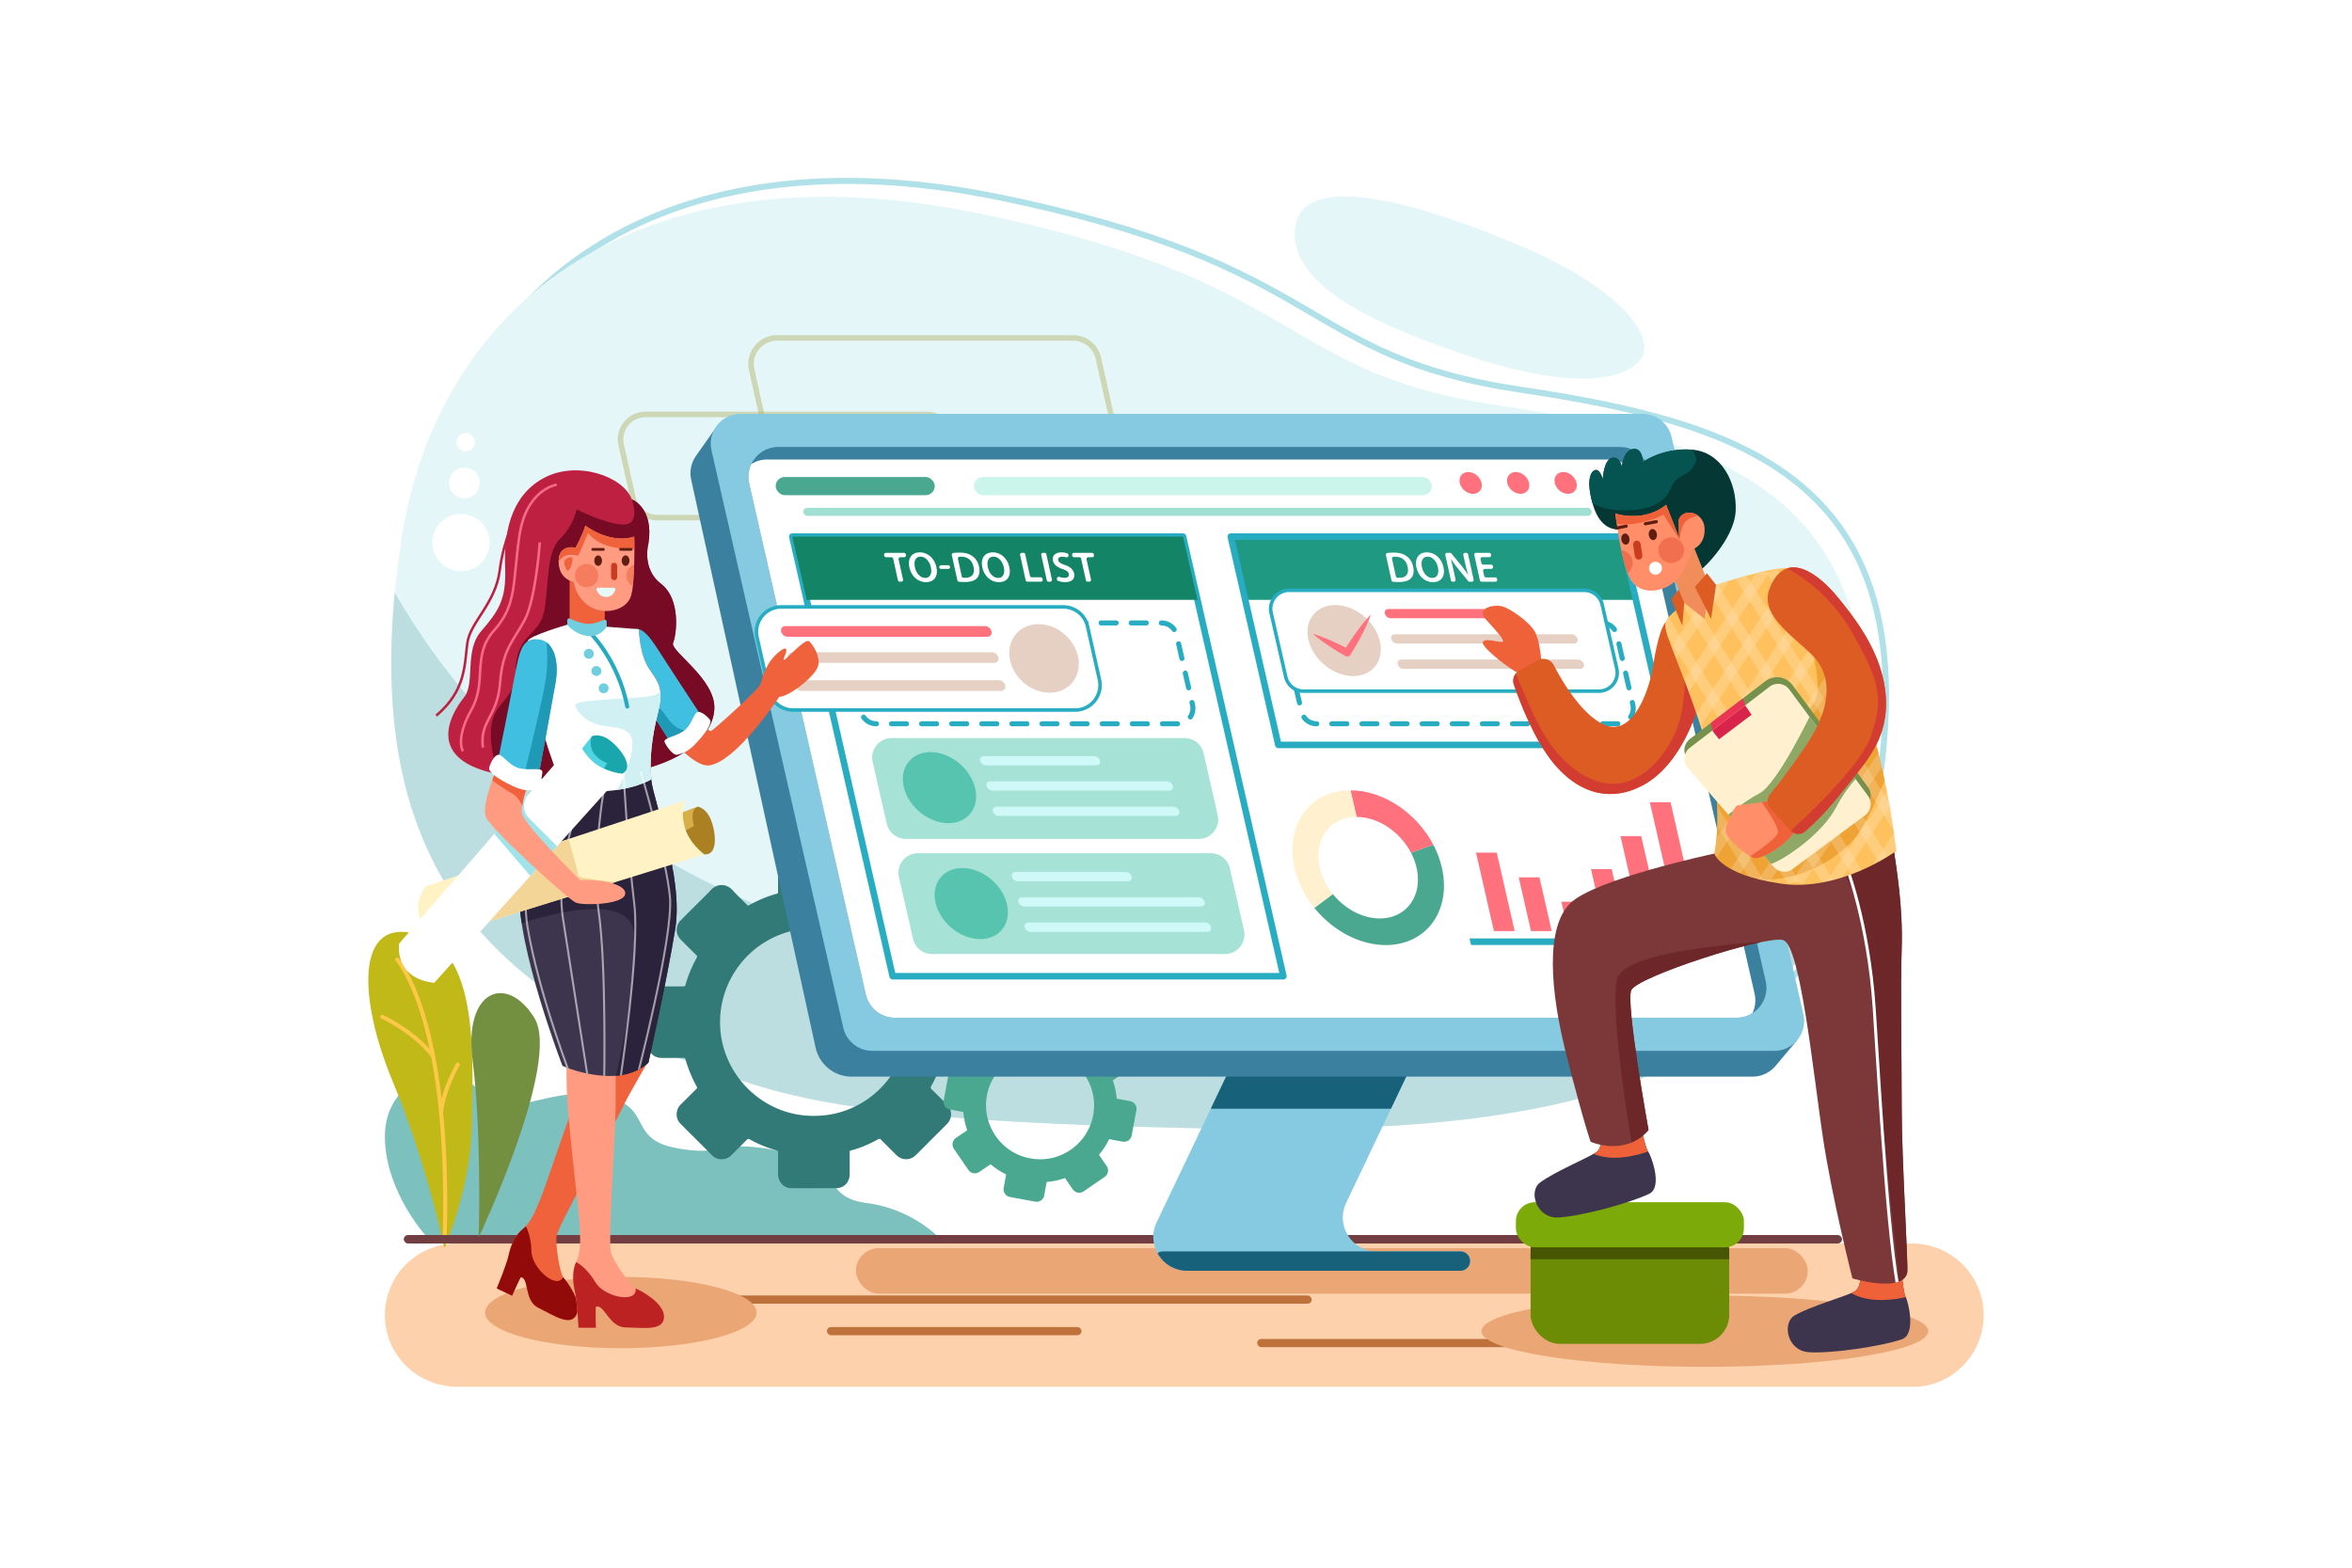 <svg xmlns="http://www.w3.org/2000/svg" xmlns:xlink="http://www.w3.org/1999/xlink" viewBox="0 0 4680 3120"><defs><style>.cls-1{fill:#fdd1ac;}.cls-2{fill:#c1b918;}.cls-3{fill:#ff9b80;}.cls-4{fill:#40bfe0;}.cls-5{fill:#3d354d;}.cls-19,.cls-6{fill:#fff;}.cls-7{fill:#fff3c6;}.cls-8{fill:#053734;}.cls-9{fill:#e4f6f8;}.cls-10{fill:#6c8c06;}.cls-11{fill:#7c3839;}.cls-12{fill:#dd5c23;}.cls-13{fill:#ffc15e;}.cls-14{fill:#76914c;}.cls-15{fill:#fff0cf;}.cls-16{fill:#ff8e69;}.cls-17{fill:#86cae2;}.cls-18{fill:#3b809e;}.cls-19,.cls-30,.cls-40,.cls-43,.cls-47{stroke:#28acc1;}.cls-19,.cls-26,.cls-30,.cls-33,.cls-47,.cls-74,.cls-85,.cls-86{stroke-miterlimit:10;}.cls-19,.cls-47{stroke-width:7px;}.cls-20{fill:#be2041;}.cls-21{fill:#f0623c;}.cls-22{clip-path:url(#clip-path);}.cls-23{fill:#bf713c;}.cls-24{fill:#7cc1be;}.cls-25{clip-path:url(#clip-path-2);}.cls-26,.cls-30,.cls-33,.cls-40,.cls-43,.cls-47,.cls-72,.cls-74,.cls-85,.cls-86,.cls-97{fill:none;}.cls-26{stroke:#fdc848;}.cls-26,.cls-40,.cls-43,.cls-72,.cls-97{stroke-linecap:round;}.cls-26,.cls-72{stroke-width:8px;}.cls-27{fill:#723e42;}.cls-28{fill:#eaa775;}.cls-29{opacity:0.37;}.cls-30{stroke-width:12px;}.cls-31{clip-path:url(#clip-path-3);}.cls-32{fill:#bddee0;}.cls-33{stroke:#a7a340;stroke-width:11px;}.cls-34{fill:#327a78;}.cls-35{fill:#4aa890;}.cls-36{clip-path:url(#clip-path-4);}.cls-37{fill:#17617a;}.cls-38{clip-path:url(#clip-path-5);}.cls-39{fill:#a1dfd2;}.cls-40,.cls-43,.cls-72,.cls-97{stroke-linejoin:round;}.cls-40{stroke-width:13px;}.cls-41{fill:#148466;}.cls-42{fill:#1f9982;}.cls-43{stroke-width:10px;stroke-dasharray:29.95 29.95;}.cls-44{clip-path:url(#clip-path-6);}.cls-45{fill:#ff717c;}.cls-46{fill:#e5d0c3;}.cls-48{clip-path:url(#clip-path-7);}.cls-49{fill:#a6e2d6;}.cls-50{fill:#28acc1;}.cls-51{fill:#57c4af;}.cls-52{fill:#cff9f9;}.cls-53{fill:#cbf4ea;}.cls-54{clip-path:url(#clip-path-8);}.cls-55{fill:#770a24;}.cls-56{clip-path:url(#clip-path-9);}.cls-57{fill:#601e11;}.cls-58{fill:#e7f9f9;}.cls-59{fill:#c93c20;}.cls-60{opacity:0.69;}.cls-61{fill:#f16f4d;}.cls-62{clip-path:url(#clip-path-10);}.cls-63{fill:#920a0a;}.cls-64{clip-path:url(#clip-path-11);}.cls-65{fill:#bc2222;}.cls-66{clip-path:url(#clip-path-12);}.cls-67{fill:#1f99b5;}.cls-68{clip-path:url(#clip-path-13);}.cls-69{fill:#2b233b;}.cls-70{clip-path:url(#clip-path-14);}.cls-71{fill:#d0f0f4;}.cls-72{stroke:#26aabf;}.cls-73{fill:#70cedf;}.cls-74,.cls-97{stroke:#fff;}.cls-74{stroke-width:4px;opacity:0.56;}.cls-75{clip-path:url(#clip-path-15);}.cls-76{fill:#aa8022;}.cls-77{fill:#d6af4a;}.cls-78{clip-path:url(#clip-path-16);}.cls-79{fill:#f3d597;}.cls-80{fill:#1aa6ad;}.cls-81{fill:#50d4e2;}.cls-82{clip-path:url(#clip-path-17);}.cls-83{fill:#a0e4ea;}.cls-84{clip-path:url(#clip-path-18);}.cls-85{stroke:#be2041;}.cls-85,.cls-86{stroke-width:5px;}.cls-86{stroke:#f76b89;}.cls-87{fill:#ef6139;}.cls-88{clip-path:url(#clip-path-19);}.cls-89{fill:#055451;}.cls-90{clip-path:url(#clip-path-20);}.cls-91{clip-path:url(#clip-path-21);}.cls-92{fill:#465602;}.cls-93{fill:#7caa09;}.cls-94{clip-path:url(#clip-path-22);}.cls-95{clip-path:url(#clip-path-23);}.cls-96{fill:#6d2729;}.cls-97{stroke-width:6px;}.cls-98{clip-path:url(#clip-path-24);}.cls-99{fill:#d33c31;}.cls-100{clip-path:url(#clip-path-25);}.cls-101{fill:#efa335;}.cls-102{opacity:0.55;}.cls-103{opacity:0.34;}.cls-104{fill:#f18d5b;}.cls-105{clip-path:url(#clip-path-26);}.cls-106{fill:#ea3654;}.cls-107{clip-path:url(#clip-path-27);}.cls-108{fill:#d8234a;}.cls-109{fill:#8fa866;}.cls-110{clip-path:url(#clip-path-28);}.cls-111{clip-path:url(#clip-path-29);}.cls-112{clip-path:url(#clip-path-30);}.cls-113{fill:#739040;}</style><clipPath id="clip-path"><path class="cls-1" d="M3807.6,2760H911.48c-81.81,0-145.66-63.84-145.66-142.6h0a142.6,142.6,0,0,1,142.6-142.6H3804.54a142.59,142.59,0,0,1,142.6,142.6h0C3947.14,2696.16,3883.3,2760,3807.6,2760Z"/></clipPath><clipPath id="clip-path-2"><path class="cls-2" d="M884.31,2484S848.75,2313.82,782,2153.79c-69.73-167.29-75.08-329.63,48.14-294.46s110.28,242.6,109.18,372.5S884.31,2484,884.31,2484Z"/></clipPath><clipPath id="clip-path-3"><path class="cls-9" d="M1346.63,2104.57C847.3,1920.93,725.7,1567.35,797.45,1081.08s482.28-792.59,1145.27-657.37,597,317.36,1040.87,383.6,789.42,180.06,717,752.8-518.35,701.05-1280.26,686.12S1559.67,2182.91,1346.63,2104.57Z"/></clipPath><clipPath id="clip-path-4"><path class="cls-17" d="M2464,2091.44l-162.55,341.29c-21.3,44.73,11.31,96.38,60.85,96.38h543.62a19.32,19.32,0,0,0,19.32-19.32h0a19.32,19.32,0,0,0-19.32-19.32H2739.4c-49.53,0-82.14-51.63-60.86-96.35L2813,2111.47Z"/></clipPath><clipPath id="clip-path-5"><path class="cls-18" d="M3455.36,2025.52H1780.88a59.5,59.5,0,0,1-58-46.27L1490.76,962.32a59.52,59.52,0,0,1,58-72.76H3223.27a59.51,59.51,0,0,1,58,46.27l232.09,1016.93A59.51,59.51,0,0,1,3455.36,2025.52Z"/></clipPath><clipPath id="clip-path-6"><path class="cls-19" d="M2139.3,1413.16H1578.41a49.57,49.57,0,0,1-48.38-38.77l-23.68-106.15a49.57,49.57,0,0,1,48.38-60.37h560.88a49.57,49.57,0,0,1,48.38,38.78l23.69,106.14A49.57,49.57,0,0,1,2139.3,1413.16Z"/></clipPath><clipPath id="clip-path-7"><path class="cls-19" d="M3181.34,1375.55H2594.06a36.64,36.64,0,0,1-35.73-28.49l-29.08-127.4a36.66,36.66,0,0,1,35.74-44.81h587.27a36.67,36.67,0,0,1,35.74,28.5l29.07,127.4A36.65,36.65,0,0,1,3181.34,1375.55Z"/></clipPath><clipPath id="clip-path-8"><path class="cls-20" d="M1257.17,993.82s44.15,16.31,33.11,87.49c0,0-14.42,50.5,25.22,80.85s30.67,101.44,23.77,117.3,84.86,71.54,82.1,131.32-78.65,145.67-342.2,138.72-178.92-133-155.92-161.5,0-92.19,34-131.64,50.6-62.46,47.84-126.85,9.19-141.21,76.12-177.77S1240.61,948.29,1257.17,993.82Z"/></clipPath><clipPath id="clip-path-9"><path class="cls-3" d="M1262,1068s2.54,89.11-6.43,118.09-53,38.86-81.8,21.08-32.19-49.06-32.19-49.06-29.75-4.3-30-40.48,33.73-27.6,33.73-27.6,14.26-25.89,19.47-44C1164.72,1046,1212.93,1083.75,1262,1068Z"/></clipPath><clipPath id="clip-path-10"><path class="cls-21" d="M1290.23,2111.76s-38.78,65.16-54.49,98.34-126,230.59-128.36,250.26,7.23,75.41,13.79,82.47,38.3,48.84,26,73.4-44,2.27-75.85-13.45c-29.18-14.39-17.48-58.24-34.83-61.06-3.66,5-17.48,36.94-17.48,36.94l-30.48-14.43s19.65-47.79,23.17-64.29,11.16-39.62,27.17-52.51,26.08-34.88,38.47-66.65,60.5-177.39,82.61-230.32,34.08-72,34.08-72Z"/></clipPath><clipPath id="clip-path-11"><path class="cls-3" d="M1225,2092.67V2204.9c0,37.72-15.64,269.53-9.2,288.85s39.86,66.84,49.06,70.52,57,28.52,56.42,56.73-39.86,21.44-76.35,20.85c-33.42-.54-41.83-46.41-59.18-41.39-1.22,6.2,0,42,0,42h-34.65s-2.76-53-6.74-69.89-7.06-41.7,2.14-60.71,8.9-43.85,6.44-78.81-21.79-191.33-24.53-250.21,0-81.87,0-81.87Z"/></clipPath><clipPath id="clip-path-12"><path class="cls-4" d="M1247.71,1256.65c-21.28,11.26-24.07,45.53.64,85.32s89.47,141.5,89.47,141.5,49.76-5.66,62.41-51.64c0,0-48-72.43-79.9-122.1S1276.49,1241.43,1247.71,1256.65Z"/></clipPath><clipPath id="clip-path-13"><path class="cls-5" d="M1131.3,1243l-2.61.31s-75.74,21.92-78.5,32.27,6.44,133.62,60.71,269.76c0,0-70.83,112.69-77.27,224.92s85.55,350.94,85.55,350.94,40.48,19.32,92.91,20.24,78.19-26.68,78.19-26.68,36.8-162.82,53.36-266.77-44.16-255.73-47.84-296.21.92-83.71,12.88-130.62,4.6-59.34-16.1-88.77-21.21-80-21.21-80l-64.18-5.06Z"/></clipPath><clipPath id="clip-path-14"><path class="cls-6" d="M1079.17,1536.13s48.37,44.42,128,38.28,108.31-36.93,108.31-36.93l14.17-213.27s-39.22-95.38-41-98.83-207.4,5.1-209.47,2.9-83.25.13-87.85,0,87.85,307.85,87.85,307.85"/></clipPath><clipPath id="clip-path-15"><path class="cls-4" d="M1072.73,1272.58c25.29,2.84,41.39,36.34,32.65,86.47S1072.73,1538,1072.73,1538s-51.06,14.26-81.41-27.13c0,0,18.86-92.45,30.81-155.47S1038.54,1268.75,1072.73,1272.58Z"/></clipPath><clipPath id="clip-path-16"><path class="cls-7" d="M1364.42,1592.65,847,1763.91s-44.84,53.12,20,102.8l534.69-166.27s-31.74-22.08-40-57.27S1364.42,1592.65,1364.42,1592.65Z"/></clipPath><clipPath id="clip-path-17"><path class="cls-6" d="M1151.2,1466.2,794.16,1878s-11.37,68.59,69.77,78.1l374.41-416.36s-38.56-2.74-63.68-28.74S1151.2,1466.2,1151.2,1466.2Z"/></clipPath><clipPath id="clip-path-18"><path class="cls-3" d="M985.34,1537.48s-27.14,64.43-18.86,87.88,164.66,165.13,179.38,171.11,90.15,4.13,97.51-15.18-41.17-32-89-29.67c0,0-115.68-113.84-116.14-135s11.32-53.82,11.32-53.82Z"/></clipPath><clipPath id="clip-path-19"><path class="cls-8" d="M3223.73,1053.3s-37.56,8.13-54.12-48.75-.3-70.68,7.36-69.15,12.27,18.09,12.27,18.09,1.53-37.41,17.78-42,20.24,17.79,20.24,17.79,2.15-31.89,21.77-35.57S3269,919.46,3269,919.46s38.94-28.83,97.82-24.53,89.84,66.54,86.77,122.65-68.38,119.89-75.43,120.35-26.06-32.65-26.06-32.65Z"/></clipPath><clipPath id="clip-path-20"><path class="cls-5" d="M3701.62,2527.44s4.6,34-12,43.23-87.92,29.09-119.13,47.61c-24.35,14.45-15.3,69.95,29,72.9,43.14,2.87,141.68-11,184.9-25.76,29.09-10,12.19-76.81,7.59-83.71s-8.51-54.27-8.51-54.27Z"/></clipPath><clipPath id="clip-path-21"><rect class="cls-10" x="3045.53" y="2432.59" width="395.25" height="241.93" rx="57.74"/></clipPath><clipPath id="clip-path-22"><path class="cls-5" d="M3183.34,2248.49s8.54,33.27-6.83,44.34S3092.58,2332,3063.75,2354c-22.5,17.2-7,71.26,37.29,69,43.18-2.18,139.44-27.42,180.63-47.16,27.73-13.29,3.14-77.71-2.23-84s-14.79-52.91-14.79-52.91Z"/></clipPath><clipPath id="clip-path-23"><path class="cls-11" d="M3429.29,1694.59l-22.54,5.17s-234.11,50-282.41,98-41.82,169.72-5.73,309.08,46.46,165.58,46.46,165.58,68.28,30.36,115.19-23.45c0,0-45.53-251.49-34.49-278.22s267.69-109.52,302.18-99.86,60.29,266.45,78.87,390.49,59.12,282.87,59.12,282.87,98.81,29.76,109-11c2.76-11-11-220.77-11-331.16s-2.76-227.74,0-314-11.21-163.64-15.18-193.48Z"/></clipPath><clipPath id="clip-path-24"><path class="cls-12" d="M3288.59,1329.27c7.65-49.85,19.31-92.91,29.89-92.91s69.45,134.31,60.72,167.42-41.4,119.4-105.79,156.52-129.25,21.48-180.76-39.69c-38.74-46-68.11-122.69-80.3-157.9a23.47,23.47,0,0,1,10.75-28.17l36.4-20.32a23.46,23.46,0,0,1,32.26,9.65c17.66,34,55.49,97.84,99.32,118.09C3251.79,1470,3283.24,1364.08,3288.59,1329.27Z"/></clipPath><clipPath id="clip-path-25"><path class="cls-13" d="M3411.39,1166.22l3.22-2.3s113.15-37.79,144.73-32.58,99,95.36,138.6,225.07,60.71,219.63,75.43,337c0,0-112.7,83.29-231.59,64.93s-130.39-59.76-130.39-59.76,18.86-84.63-9.66-193.18-81.87-226.91-86.47-249-1.84-23.61,36.18-56.73Z"/></clipPath><clipPath id="clip-path-26"><path class="cls-14" d="M3362.58,1470.65l150.26-115.09a38,38,0,0,1,53.6,7.56l150.34,203.21a27.9,27.9,0,0,1-5.82,39L3567.13,1712a27.89,27.89,0,0,1-37.68-4.12l-171-196.76A27.9,27.9,0,0,1,3362.58,1470.65Z"/></clipPath><clipPath id="clip-path-27"><path class="cls-15" d="M3362.58,1488.07,3521,1366.76a27.9,27.9,0,0,1,39.4,5.56l156.42,211.43a27.9,27.9,0,0,1-5.82,39L3567.13,1729.4a27.9,27.9,0,0,1-37.68-4.11l-171-196.76A27.91,27.91,0,0,1,3362.58,1488.07Z"/></clipPath><clipPath id="clip-path-28"><path class="cls-16" d="M3527.52,1593.69s-59,7.46-68,8.77-12.73,17.33-15.58,22.6-12.5,18.65-9.65,31.81,44.53,51.11,59.23,51.11,64.94-27,81.39-60.55Z"/></clipPath><clipPath id="clip-path-29"><path class="cls-12" d="M3521.19,1171.2c-19.7,50.27,39.32,89.27,82.1,130s44.15,104.18-11.73,185.59c-34.17,49.77-57,78.91-69.56,94a20.92,20.92,0,0,0,.5,27.35l40.06,44.63a20.89,20.89,0,0,0,29.2,1.88c15.91-13.74,42.25-38.82,72.24-76.84,49-62.09,93.83-105.56,88.31-191.45s-62.09-157-97.28-199.73S3552.92,1090.21,3521.19,1171.2Z"/></clipPath><clipPath id="clip-path-30"><path class="cls-16" d="M3214.07,1021.57s12.42,104.4,31.28,133.38,61.17,24.84,86.93,2.76,33.81-63.47,33.81-63.47,26.9-7.59,25.75-41.86-43.23-42.77-51.74-17.71l.92,35.42-25.76-65.54s-20.47,18.4-52,21.62S3214.07,1021.57,3214.07,1021.57Z"/></clipPath></defs><title>02</title><g id="_02" data-name="02"><rect id="_02-2" data-name="02" class="cls-6" width="4680" height="3120"/><path class="cls-1" d="M3807.6,2760H911.48c-81.81,0-145.66-63.84-145.66-142.6h0a142.6,142.6,0,0,1,142.6-142.6H3804.54a142.59,142.59,0,0,1,142.6,142.6h0C3947.14,2696.16,3883.3,2760,3807.6,2760Z"/><g class="cls-22"><rect class="cls-23" x="1454.13" y="2578.27" width="1155.89" height="16.28" rx="8.14"/><rect class="cls-23" x="2501.57" y="2664.8" width="506.52" height="16.28" rx="8.14"/><rect class="cls-23" x="1645.43" y="2641.11" width="506.52" height="16.28" rx="8.14"/></g><path class="cls-24" d="M853.37,2466.39s-86.66-90.69-87.54-203.62,119.93-160.8,187.33-93.53,124.2-6.52,238.06,10.68,52.39,85.5,153.25,104.74,75-19.26,203.84,5.25,84.16,92.79,175.2,104.17S1868,2462.86,1868,2462.86Z"/><path class="cls-9" d="M2576.2,465.08c-.1-136.12,254.25-59.59,457.37,27.71s271.49,190.1,223.94,230.75S3098.26,769.09,2908.13,704,2576.28,566.17,2576.2,465.08Z"/><path class="cls-2" d="M884.31,2484S848.75,2313.82,782,2153.79c-69.73-167.29-75.08-329.63,48.14-294.46s110.28,242.6,109.18,372.5S884.31,2484,884.31,2484Z"/><g class="cls-25"><path class="cls-26" d="M790.39,1909.93s106.39,114,94.61,550.41"/><path class="cls-26" d="M760.72,2023.63s63.89,29.34,101,78.36"/><path class="cls-26" d="M910.93,2118.55s-29.27,50.58-33.18,95.76"/></g><rect class="cls-27" x="803.46" y="2457.99" width="2861.81" height="16.81" rx="8.41"/><rect class="cls-28" x="1703.24" y="2484" width="1893.84" height="90.61" rx="45.3"/><g class="cls-29"><path class="cls-30" d="M1389.14,2072.92C889.81,1889.29,768.21,1535.71,840,1049.44s482.28-792.6,1145.27-657.37,597,317.36,1040.87,383.6,789.42,180.06,717.05,752.8-518.35,701-1280.26,686.12S1602.18,2151.27,1389.14,2072.92Z"/></g><path class="cls-9" d="M1346.63,2104.57C847.3,1920.93,725.7,1567.35,797.45,1081.08s482.28-792.59,1145.27-657.37,597,317.36,1040.87,383.6,789.42,180.06,717,752.8-518.35,701.05-1280.26,686.12S1559.67,2182.91,1346.63,2104.57Z"/><g class="cls-31"><path class="cls-32" d="M674.24,889.56C668.72,946,871.87,1684.65,1824.5,1903.12S3657.65,1733.51,3801.06,1417l38.54,525.86L3453.76,2508s-1579.26,17.48-1666.09,21.16-907.5-58.25-971.83-176.31-210.45-741.75-166.37-957S674.24,889.56,674.24,889.56Z"/></g><g class="cls-29"><path class="cls-33" d="M1868.84,1030.13H1308a49.56,49.56,0,0,1-48.38-38.77l-23.69-106.15a49.57,49.57,0,0,1,48.38-60.36h560.89a49.56,49.56,0,0,1,48.38,38.77l23.69,106.15A49.56,49.56,0,0,1,1868.84,1030.13Z"/></g><g class="cls-29"><path class="cls-33" d="M2159.72,887.89H1571.24a52,52,0,0,1-50.75-40.68l-24.85-111.37a52,52,0,0,1,50.76-63.33h588.47a52,52,0,0,1,50.76,40.68l24.85,111.37A52,52,0,0,1,2159.72,887.89Z"/></g><path class="cls-34" d="M1619.58,1703.71h43.5c15.86,0,27.62,11.67,27.73,27.62q.14,21.75,0,43.5c0,2.48.88,3.35,3.13,4,18.42,5.45,36.26,12.36,53,21.86,2.56,1.46,4,1.47,6.26-.85,10.22-10.55,20.71-20.83,31.12-31.19s28.32-9.57,38.29.92c9.32,9.82,19.13,19.18,28.72,28.76,11.12,11.12,22.16,22.32,33.37,33.35,10.38,10.21,10.43,27.8-.07,38.28s-20.9,20.94-31.45,31.31c-1.57,1.55-1.7,2.68-.65,4.53a251.57,251.57,0,0,1,22.58,54.72c.58,2,1.63,2.44,3.58,2.43q21.91-.12,43.82,0c13.72.07,25,9.42,27.28,22.48a25.37,25.37,0,0,1,.31,4.36q0,44.28-.09,88.55c0,15.66-11.68,27.09-27.4,27.07-14.61,0-29.21.05-43.82-.06-2.29,0-3.27.75-3.84,2.9-5,18.73-12.62,36.37-22,53.27-1.51,2.72-1.41,4.24.92,6.5,10.47,10.15,20.68,20.57,31,30.86,10,9.94,10.19,26.87.09,37.32-9.91,10.26-20.16,20.2-30.25,30.29-10.91,10.91-21.69,21.93-32.73,32.7s-27.49,10.54-38.57-.57c-10.3-10.32-20.66-20.58-30.92-30.93-1.47-1.48-2.57-1.77-4.5-.7-17.46,9.67-35.6,17.72-55,22.75-2.13.55-2.34,1.8-2.34,3.63,0,14.71,0,29.42,0,44.13,0,15.28-11.44,27.13-26.67,27.18q-44.74.17-89.5.08c-14.69,0-26.27-12.49-26.32-28.15,0-14.4-.06-28.79.07-43.18,0-2.38-.87-3.15-3-3.78-18.41-5.47-36.27-12.33-53-21.86-2.73-1.55-4.27-1.48-6.56.87-10.09,10.39-20.46,20.5-30.68,30.76s-27.74,10.32-37.81.18q-13.42-13.54-27-27c-12.16-12.15-24.37-24.25-36.47-36.45-9.87-10-9.69-27.42.27-37.37q16-16,32.12-32a2.66,2.66,0,0,0,.52-3.78,257.79,257.79,0,0,1-22.85-55.27c-.64-2.22-1.92-2.25-3.68-2.25-14.48,0-29,.1-43.44,0-10.32-.09-18.53-4.34-24-13.28a24.4,24.4,0,0,1-3.81-13c0-30,0-60.08.11-90.12a26.39,26.39,0,0,1,26.24-26c14.92,0,29.83-.06,44.75,0,2.36,0,3.46-.59,4.09-3,5-18.84,12.74-36.54,22.09-53.57,1.3-2.36,1.41-3.68-.73-5.75-10.6-10.31-21-20.81-31.4-31.34a26.81,26.81,0,0,1,0-37.29c11-11.28,22.24-22.26,33.36-33.4,9.2-9.22,18.56-18.3,27.49-27.77,12.17-12.91,30.65-12.78,42.84.71,9.28,10.27,19.49,19.68,29.24,29.52,1.18,1.2,2.11,1.19,3.52.41,17.63-9.79,36-17.8,55.54-23,2-.54,2.22-1.66,2.22-3.38q-.06-22.52,0-45a26.44,26.44,0,0,1,26.46-26.43c7.51,0,15,0,22.53,0h22.22Zm2.49,517.06c101.31-.69,185.42-84.4,184.2-189-1.18-101.92-84.87-183.77-185.32-184.31a186.9,186.9,0,0,0-188.14,189.31C1434,2138.54,1519,2222.92,1622.07,2220.77Z"/><path class="cls-35" d="M2104.35,2012.73l24.61,4.58a15.53,15.53,0,0,1,12.78,18.55q-2.2,12.33-4.6,24.61a2,2,0,0,0,1.35,2.61,144,144,0,0,1,27.69,18c1.29,1.1,2.12,1.26,3.63.18,6.89-4.89,13.91-9.6,20.9-14.36s17-2.44,21.56,4.55c4.25,6.54,8.81,12.87,13.22,19.3,5.12,7.46,10.19,15,15.37,22.39a15.72,15.72,0,0,1-4.08,21.65c-7,4.8-14,9.65-21.09,14.4a1.82,1.82,0,0,0-.85,2.5,144.39,144.39,0,0,1,7,33.34c.12,1.18.67,1.55,1.77,1.75q12.42,2.23,24.8,4.6a15.73,15.73,0,0,1,13.06,15.6,14.07,14.07,0,0,1-.28,2.5q-4.68,25.05-9.38,50.1c-1.67,8.85-9.47,14.09-18.36,12.42-8.26-1.55-16.53-3-24.79-4.65a1.9,1.9,0,0,0-2.48,1.23,134.09,134.09,0,0,1-18.05,27.83c-1.14,1.38-1.24,2.25-.16,3.77,4.85,6.85,9.53,13.82,14.29,20.73a15.49,15.49,0,0,1-3.88,21.13c-6.69,4.76-13.54,9.3-20.31,14-7.32,5-14.58,10.12-22,15s-16.67,3.06-21.77-4.39c-4.74-6.92-9.52-13.82-14.23-20.76a1.83,1.83,0,0,0-2.48-.87,136.09,136.09,0,0,1-33.5,7.08c-1.26.09-1.51.77-1.7,1.81-1.52,8.33-3.1,16.64-4.63,25a15.23,15.23,0,0,1-18,12.57q-25.33-4.62-50.64-9.39c-8.31-1.56-13.55-9.84-11.93-18.7,1.5-8.15,3-16.3,4.59-24.43.26-1.34-.16-1.87-1.28-2.44a143.94,143.94,0,0,1-27.68-18c-1.38-1.16-2.26-1.29-3.8-.2-6.81,4.82-13.74,9.44-20.6,14.17a15.65,15.65,0,0,1-21.41-3.88q-6.18-9.09-12.41-18.12c-5.6-8.16-11.23-16.29-16.79-24.47-4.54-6.67-2.59-16.53,4.09-21.11q10.76-7.36,21.54-14.7a1.53,1.53,0,0,0,.69-2.09,149,149,0,0,1-7.1-33.67c-.13-1.33-.85-1.48-1.85-1.67-8.19-1.51-16.39-3-24.57-4.59-5.83-1.14-10-4.41-12.18-10.05a14.07,14.07,0,0,1-.78-7.76c3.19-17,6.33-34,9.56-51a15.19,15.19,0,0,1,17.59-12c8.44,1.56,16.88,3.11,25.31,4.75,1.34.25,2,0,2.63-1.26a136.11,136.11,0,0,1,18.14-28c1-1.2,1.19-1.94.2-3.34-4.91-6.95-9.7-14-14.47-21a15.44,15.44,0,0,1,3.94-21.1c7.39-5.22,14.93-10.25,22.39-15.38,6.18-4.24,12.43-8.39,18.49-12.82,8.24-6,18.68-4,24.16,4.93,4.17,6.78,9,13.18,13.43,19.78a1.42,1.42,0,0,0,2,.6,140,140,0,0,1,33.85-7.16c1.21-.1,1.44-.71,1.62-1.68q2.34-12.75,4.74-25.49a15.21,15.21,0,0,1,17.75-12.16c4.26.76,8.5,1.57,12.75,2.37l12.57,2.34Zm-53.09,292.82c57.4,10.29,113.81-28.21,124.15-87.51,10.07-57.79-28.66-112.93-85.44-123.82a107.57,107.57,0,0,0-126.4,87.28C1953.51,2239.2,1992.69,2295.9,2051.26,2305.55Z"/><path class="cls-17" d="M2464,2091.44l-162.55,341.29c-21.3,44.73,11.31,96.38,60.85,96.38h543.62a19.32,19.32,0,0,0,19.32-19.32h0a19.32,19.32,0,0,0-19.32-19.32H2739.4c-49.53,0-82.14-51.63-60.86-96.35L2813,2111.47Z"/><g class="cls-36"><rect class="cls-37" x="2294.81" y="2490.47" width="810.43" height="38.64" rx="19.32"/><rect class="cls-37" x="2360.65" y="2127.91" width="576.36" height="78.65"/></g><path class="cls-18" d="M1453.39,853.05l-24.23-8.61-44.22,62.81a60.19,60.19,0,0,0-9.59,47.55l247.5,1130.05a73.65,73.65,0,0,0,72,57.9H3486.87A60.22,60.22,0,0,0,3533,2121.3l42-49.86Z"/><path class="cls-17" d="M3530.41,2091.44H1735.92a59.52,59.52,0,0,1-58-46.27L1415.72,896.39a59.51,59.51,0,0,1,58-72.75H3268.22a59.51,59.51,0,0,1,58,46.27l262.19,1148.78A59.51,59.51,0,0,1,3530.41,2091.44Z"/><path class="cls-18" d="M3455.36,2025.52H1780.88a59.5,59.5,0,0,1-58-46.27L1490.76,962.32a59.52,59.52,0,0,1,58-72.76H3223.27a59.51,59.51,0,0,1,58,46.27l232.09,1016.93A59.51,59.51,0,0,1,3455.36,2025.52Z"/><g class="cls-38"><path class="cls-6" d="M3433.29,2050.43H1758.8a59.51,59.51,0,0,1-58-46.27L1468.69,987.23a59.51,59.51,0,0,1,58-72.76H3201.19a59.5,59.5,0,0,1,58,46.27l232.1,1016.94A59.51,59.51,0,0,1,3433.29,2050.43Z"/></g><rect class="cls-39" x="1598.27" y="1010.66" width="1568.88" height="16.1" rx="8.05"/><polygon class="cls-40" points="2553.69 1942.87 1776.23 1942.87 1576.55 1067.95 2354.01 1067.95 2553.69 1942.87"/><polygon class="cls-41" points="2382.75 1193.88 1605.29 1193.88 1576.55 1067.95 2354.01 1067.95 2382.75 1193.88"/><polygon class="cls-42" points="3255.2 1193.88 2477.74 1193.88 2449 1067.95 3226.46 1067.95 3255.2 1193.88"/><polygon class="cls-40" points="3321.06 1482.45 2543.61 1482.45 2449 1067.95 3226.46 1067.95 3321.06 1482.45"/><path class="cls-43" d="M2342.92,1440.48h-599.3a30.81,30.81,0,0,1-30-23.94l-31.75-139.12a30.79,30.79,0,0,1,30-37.64h599.3a30.79,30.79,0,0,1,30,23.94l31.75,139.11A30.8,30.8,0,0,1,2342.92,1440.48Z"/><path class="cls-43" d="M3219.11,1440.48h-599.3a30.81,30.81,0,0,1-30-23.94L2558,1277.42a30.79,30.79,0,0,1,30-37.64h599.3a30.78,30.78,0,0,1,30,23.94l31.75,139.11A30.8,30.8,0,0,1,3219.11,1440.48Z"/><path class="cls-6" d="M2139.3,1413.16H1578.41a49.57,49.57,0,0,1-48.38-38.77l-23.68-106.15a49.57,49.57,0,0,1,48.38-60.37h560.88a49.57,49.57,0,0,1,48.38,38.78l23.69,106.14A49.57,49.57,0,0,1,2139.3,1413.16Z"/><g class="cls-44"><path class="cls-45" d="M1964.53,1267.29H1567.05c-5.86,0-11.6-4.75-12.83-10.61h0c-1.22-5.86,2.53-10.6,8.39-10.6h397.48c5.86,0,11.6,4.74,12.83,10.6h0C1974.14,1262.54,1970.39,1267.29,1964.53,1267.29Z"/><path class="cls-46" d="M1978.23,1319.3H1580.75c-5.86,0-11.6-4.74-12.83-10.6h0c-1.22-5.86,2.53-10.61,8.39-10.61h397.48c5.86,0,11.6,4.75,12.83,10.61h0C1987.84,1314.56,1984.09,1319.3,1978.23,1319.3Z"/><path class="cls-46" d="M1992,1375H1594.55c-5.86,0-11.6-4.75-12.83-10.61h0c-1.23-5.85,2.53-10.6,8.38-10.6h397.49c5.86,0,11.6,4.75,12.82,10.6h0C2001.64,1370.21,1997.89,1375,1992,1375Z"/><ellipse class="cls-46" cx="2077.49" cy="1310.52" rx="63" ry="74.02" transform="translate(-294.42 1948.83) rotate(-47.31)"/></g><path class="cls-47" d="M2139.3,1413.16H1578.41a49.57,49.57,0,0,1-48.38-38.77l-23.68-106.15a49.57,49.57,0,0,1,48.38-60.37h560.88a49.57,49.57,0,0,1,48.38,38.78l23.69,106.14A49.57,49.57,0,0,1,2139.3,1413.16Z"/><path class="cls-6" d="M3181.34,1375.55H2594.06a36.64,36.64,0,0,1-35.73-28.49l-29.08-127.4a36.66,36.66,0,0,1,35.74-44.81h587.27a36.67,36.67,0,0,1,35.74,28.5l29.07,127.4A36.65,36.65,0,0,1,3181.34,1375.55Z"/><g class="cls-48"><ellipse class="cls-46" cx="2674.67" cy="1274.95" rx="62.37" ry="80.18" transform="translate(-50.72 2437.53) rotate(-48.59)"/><path class="cls-45" d="M2987,1230.46H2767.12c-5.08,0-10.24-4.12-11.52-9.2h0c-1.28-5.08,1.8-9.2,6.88-9.2h219.86c5.08,0,10.23,4.12,11.51,9.2h0C2995.13,1226.34,2992.05,1230.46,2987,1230.46Z"/><path class="cls-46" d="M3132.1,1280.77H2779.78c-5.08,0-10.23-4.12-11.51-9.2h0c-1.28-5.08,1.8-9.2,6.88-9.2h352.32c5.08,0,10.24,4.12,11.52,9.2h0C3140.27,1276.65,3137.18,1280.77,3132.1,1280.77Z"/><path class="cls-46" d="M3144.77,1331.08H2792.45c-5.08,0-10.23-4.12-11.51-9.2h0c-1.28-5.08,1.8-9.2,6.88-9.2h352.32c5.08,0,10.24,4.12,11.51,9.2h0C3152.93,1327,3149.85,1331.08,3144.77,1331.08Z"/><path class="cls-45" d="M2612.7,1261.5c6.41,1.81,12.58,4,18.7,6.36s12.12,4.85,18.07,7.5,11.82,5.39,17.63,8.27c2.9,1.45,5.81,2.88,8.68,4.39s5.76,3,8.6,4.54l-9.94,2.6,2.89-4.76,3-4.73c2-3.16,4-6.27,6-9.37s4.16-6.18,6.23-9.27,4.24-6.11,6.46-9.11q6.55-9.08,13.64-17.79,3.55-4.37,7.27-8.62t7.75-8.32q-1.83,5.43-4,10.65t-4.45,10.36q-4.64,10.24-9.82,20.15c-1.69,3.33-3.51,6.57-5.27,9.86s-3.6,6.51-5.5,9.71-3.74,6.43-5.69,9.59l-2.89,4.77-3,4.72,0,.06a7.45,7.45,0,0,1-9.89,2.54c-2.84-1.57-5.63-3.21-8.42-4.85s-5.57-3.33-8.34-5c-5.54-3.38-11-6.9-16.4-10.51s-10.73-7.39-16-11.3S2617.65,1266,2612.7,1261.5Z"/></g><path class="cls-47" d="M3181.34,1375.55H2594.06a36.64,36.64,0,0,1-35.73-28.49l-29.08-127.4a36.66,36.66,0,0,1,35.74-44.81h587.27a36.67,36.67,0,0,1,35.74,28.5l29.07,127.4A36.65,36.65,0,0,1,3181.34,1375.55Z"/><path class="cls-49" d="M2385.19,1669.59h-582.9a38.8,38.8,0,0,1-37.82-30.16l-28.1-123.13a38.78,38.78,0,0,1,37.82-47.41h582.9A38.79,38.79,0,0,1,2394.9,1499l28.1,123.13A38.79,38.79,0,0,1,2385.19,1669.59Z"/><path class="cls-49" d="M2437.48,1898.7h-582.9a38.8,38.8,0,0,1-37.82-30.16l-28.1-123.13a38.78,38.78,0,0,1,37.81-47.41h582.91a38.79,38.79,0,0,1,37.81,30.15l28.1,123.13A38.79,38.79,0,0,1,2437.48,1898.7Z"/><path class="cls-35" d="M2852.12,1681.3,2807.53,1697a124,124,0,0,1,11.1,29.88c12.73,55.78-20,101-73.19,101-34.84,0-69.79-19.43-93.33-48.53l-36.81,27.49c35.86,44.34,89.12,74,142.21,74,81,0,130.93-68.91,111.53-153.91A188.86,188.86,0,0,0,2852.12,1681.3Z"/><path class="cls-45" d="M2807.53,1697l44.59-15.66c-32.82-62.77-99-108.37-164.86-108.37l12.07,52.91C2742.58,1625.84,2786,1655.76,2807.53,1697Z"/><path class="cls-15" d="M2626.14,1726.84c-12.73-55.78,20-101,73.19-101l-12.07-52.91c-81,0-130.93,68.91-111.53,153.91,6.68,29.28,20.72,56.66,39.57,80l36.81-27.49A130.11,130.11,0,0,1,2626.14,1726.84Z"/><polygon class="cls-45" points="3013.87 1852.97 2972.62 1852.97 2937.01 1696.96 2978.26 1696.96 3013.87 1852.97"/><polygon class="cls-45" points="3087.61 1852.97 3046.37 1852.97 3021.97 1746.08 3063.22 1746.08 3087.61 1852.97"/><polygon class="cls-45" points="3161.36 1852.97 3120.11 1852.97 3106.79 1794.61 3148.04 1794.61 3161.36 1852.97"/><polygon class="cls-45" points="3235.11 1852.97 3193.86 1852.97 3165.72 1729.68 3206.97 1729.68 3235.11 1852.97"/><polygon class="cls-45" points="3308.85 1852.97 3267.61 1852.97 3224.5 1664.1 3265.74 1664.1 3308.85 1852.97"/><polygon class="cls-45" points="3382.6 1852.97 3341.35 1852.97 3282.83 1596.54 3324.07 1596.54 3382.6 1852.97"/><polygon class="cls-50" points="3440.81 1880.74 2927.09 1880.74 2924.09 1867.63 3437.82 1867.63 3440.81 1880.74"/><path class="cls-6" d="M1773.65,1109H1763.1a3.63,3.63,0,0,1-3.54-2.84l-.34-1.53a3.62,3.62,0,0,1,3.54-4.41h36a3.63,3.63,0,0,1,3.54,2.84l.33,1.54a3.62,3.62,0,0,1-3.54,4.4h-7.52a3.63,3.63,0,0,0-3.54,4.41l8.8,39.88a3.62,3.62,0,0,1-3.54,4.41h-3.06a3.62,3.62,0,0,1-3.54-2.85l-9.49-43A3.64,3.64,0,0,0,1773.65,1109Z"/><path class="cls-6" d="M1863.21,1128.37c4.26,19.28-5,30.28-20.86,30.28-16.21,0-29.17-12.37-32.89-29.25-3.9-17.66,4.44-30.11,20.64-30.11C1846.9,1099.29,1859.6,1112,1863.21,1128.37Zm-42.71.86c2.58,11.68,10.52,21,20.58,21s13.79-9.38,11.14-21.4c-2.39-10.83-10-21.07-20.51-21.07S1817.89,1117.37,1820.5,1129.23Z"/><path class="cls-6" d="M1890.38,1127.8h0a3.63,3.63,0,0,1-3.54,4.41h-14.33a3.63,3.63,0,0,1-3.54-2.84h0a3.63,3.63,0,0,1,3.54-4.41h14.33A3.63,3.63,0,0,1,1890.38,1127.8Z"/><path class="cls-6" d="M1893.92,1104.83a3.62,3.62,0,0,1,3.14-4.39,115.2,115.2,0,0,1,12.47-.64c10.74,0,18.65,2.22,24.91,6.66,6.55,4.52,11.46,11.34,13.63,21.14,2.25,10.24.45,17.91-3.92,22.86-4.56,5.2-13.1,7.85-24.28,7.85-4.71,0-8.57-.21-11.69-.49A3.6,3.6,0,0,1,1905,1155Zm19.81,42.25a3.62,3.62,0,0,0,3.45,2.84c1,0,2,0,3,0,13.67.08,20.11-7.42,16.89-22-2.71-12.71-11.65-20-24.78-20-1,0-2,0-2.86.07a3.62,3.62,0,0,0-3.32,4.4Z"/><path class="cls-6" d="M2008.36,1128.37c4.25,19.28-5,30.28-20.87,30.28-16.2,0-29.17-12.37-32.89-29.25-3.9-17.66,4.44-30.11,20.65-30.11C1992.05,1099.29,2004.74,1112,2008.36,1128.37Zm-42.71.86c2.58,11.68,10.51,21,20.57,21s13.8-9.38,11.14-21.4c-2.39-10.83-10-21.07-20.51-21.07S1963,1117.37,1965.65,1129.23Z"/><path class="cls-6" d="M2033.35,1100.23h3.07a3.61,3.61,0,0,1,3.53,2.84l9.49,43a3.63,3.63,0,0,0,3.54,2.84h17.8a3.63,3.63,0,0,1,3.54,2.85l.34,1.53a3.62,3.62,0,0,1-3.54,4.41h-26.69a3.63,3.63,0,0,1-3.54-2.85l-11.08-50.22A3.62,3.62,0,0,1,2033.35,1100.23Z"/><path class="cls-6" d="M2082,1103.07l11.08,50.23a3.62,3.62,0,0,1-3.54,4.41h-3.07a3.63,3.63,0,0,1-3.54-2.85l-11.08-50.22a3.62,3.62,0,0,1,3.54-4.41h3.07A3.63,3.63,0,0,1,2082,1103.07Z"/><path class="cls-6" d="M2103.07,1151.45a3.63,3.63,0,0,1,4.81-3.26A32.54,32.54,0,0,0,2118,1150c6.73,0,9.79-3.16,8.76-7.85-1-4.35-4.43-6.91-12.34-9.55-10.22-3.41-17.39-8.44-19.21-16.71-2.07-9.38,4.19-16.55,16.64-16.55a36.65,36.65,0,0,1,11.78,1.84,3.63,3.63,0,0,1,2.46,3.73l-.08,1a3.61,3.61,0,0,1-4.59,3.19,28,28,0,0,0-7.84-1.13c-6.65,0-8.76,3.58-8,6.9,1,4.44,4.76,6.48,13.09,9.47,10.81,3.75,16.78,8.78,18.61,17,2,9.22-3.2,17.23-18,17.23a42.11,42.11,0,0,1-13.87-2.5,3.62,3.62,0,0,1-2.34-3.55Z"/><path class="cls-6" d="M2147.68,1109h-10.55a3.63,3.63,0,0,1-3.54-2.84l-.34-1.53a3.62,3.62,0,0,1,3.54-4.41h36a3.63,3.63,0,0,1,3.54,2.84l.33,1.54a3.62,3.62,0,0,1-3.54,4.4h-7.52a3.63,3.63,0,0,0-3.54,4.41l8.8,39.88a3.62,3.62,0,0,1-3.54,4.41h-3.06a3.62,3.62,0,0,1-3.54-2.85l-9.49-43A3.64,3.64,0,0,0,2147.68,1109Z"/><path class="cls-6" d="M2757.69,1104.83a3.63,3.63,0,0,1,3.14-4.39,115.2,115.2,0,0,1,12.47-.64c10.74,0,18.65,2.22,24.92,6.66,6.54,4.52,11.45,11.34,13.62,21.14,2.26,10.24.45,17.91-3.91,22.86-4.57,5.2-13.11,7.85-24.28,7.85-4.72,0-8.58-.21-11.7-.49a3.61,3.61,0,0,1-3.19-2.83Zm19.81,42.25a3.62,3.62,0,0,0,3.45,2.84c1,0,2,0,3,0,13.67.08,20.11-7.42,16.9-22-2.72-12.71-11.66-20-24.79-20-1.05,0-2,0-2.86.07a3.62,3.62,0,0,0-3.32,4.4Z"/><path class="cls-6" d="M2872.13,1128.37c4.25,19.28-5,30.28-20.87,30.28-16.2,0-29.16-12.37-32.89-29.25-3.89-17.66,4.45-30.11,20.65-30.11C2855.82,1099.29,2868.52,1112,2872.13,1128.37Zm-42.71.86c2.58,11.68,10.51,21,20.58,21s13.79-9.38,11.14-21.4c-2.39-10.83-10-21.07-20.51-21.07S2826.81,1117.37,2829.42,1129.23Z"/><path class="cls-6" d="M2887,1154.86l-11.08-50.22a3.62,3.62,0,0,1,3.54-4.41h5.72a3.62,3.62,0,0,1,2.79,1.32l19.19,23.33a209,209,0,0,1,14.06,19.27h.17c-2.37-7.68-4.26-15.1-6.2-23.88l-3.45-15.63a3.62,3.62,0,0,1,3.54-4.41h2.3a3.63,3.63,0,0,1,3.54,2.84l11.08,50.23a3.62,3.62,0,0,1-3.54,4.41h-4.6a3.62,3.62,0,0,1-2.81-1.34l-19.49-23.9c-5.06-6.31-10.46-13.39-14.7-19.87l-.24.08c2.06,7.42,3.82,15,5.91,24.48l3.56,16.14a3.62,3.62,0,0,1-3.53,4.41h-2.22A3.63,3.63,0,0,1,2887,1154.86Z"/><path class="cls-6" d="M2967.3,1132.21h-12.64a3.63,3.63,0,0,0-3.54,4.41l2.13,9.63a3.64,3.64,0,0,0,3.54,2.85h18.4a3.61,3.61,0,0,1,3.53,2.84l.31,1.36a3.63,3.63,0,0,1-3.54,4.41H2948.2a3.63,3.63,0,0,1-3.54-2.85l-11.08-50.22a3.62,3.62,0,0,1,3.54-4.41h26a3.61,3.61,0,0,1,3.53,2.84l.31,1.37a3.63,3.63,0,0,1-3.54,4.4h-13.92a3.63,3.63,0,0,0-3.54,4.41l1.67,7.59a3.63,3.63,0,0,0,3.54,2.84H2967a3.63,3.63,0,0,1,3.54,2.85l.28,1.27A3.62,3.62,0,0,1,2967.3,1132.21Z"/><ellipse class="cls-51" cx="1869.41" cy="1567.68" rx="62.37" ry="80.18" transform="translate(-542.87 1932.71) rotate(-48.59)"/><path class="cls-52" d="M2181.72,1523.2H1961.86c-5.08,0-10.24-4.12-11.51-9.2h0c-1.28-5.08,1.8-9.2,6.88-9.2h219.85c5.08,0,10.24,4.12,11.52,9.2h0C2189.88,1519.08,2186.8,1523.2,2181.72,1523.2Z"/><path class="cls-52" d="M2326.85,1573.51H1974.53c-5.08,0-10.24-4.12-11.52-9.2h0c-1.28-5.08,1.81-9.2,6.89-9.2h352.32c5.08,0,10.23,4.12,11.51,9.2h0C2335,1569.39,2331.93,1573.51,2326.85,1573.51Z"/><path class="cls-52" d="M2339.52,1623.82H1987.2c-5.08,0-10.24-4.12-11.52-9.2h0c-1.28-5.08,1.8-9.2,6.88-9.2h352.32c5.08,0,10.24,4.12,11.52,9.2h0C2347.68,1619.7,2344.6,1623.82,2339.52,1623.82Z"/><ellipse class="cls-51" cx="1932.62" cy="1798.35" rx="62.37" ry="80.18" transform="translate(-694.46 2058.2) rotate(-48.59)"/><path class="cls-52" d="M2244.93,1753.86H2025.07c-5.08,0-10.23-4.12-11.51-9.2h0c-1.28-5.08,1.8-9.19,6.88-9.19h219.85c5.08,0,10.24,4.11,11.52,9.19h0C2253.09,1749.74,2250,1753.86,2244.93,1753.86Z"/><path class="cls-52" d="M2390.06,1804.17H2037.74c-5.08,0-10.24-4.12-11.52-9.2h0c-1.28-5.08,1.81-9.19,6.89-9.19h352.32c5.08,0,10.23,4.11,11.51,9.19h0C2398.22,1800.05,2395.14,1804.17,2390.06,1804.17Z"/><path class="cls-52" d="M2402.73,1854.48H2050.41c-5.08,0-10.24-4.11-11.52-9.19h0c-1.28-5.09,1.8-9.2,6.88-9.2H2398.1c5.08,0,10.23,4.11,11.51,9.2h0C2410.89,1850.37,2407.81,1854.48,2402.73,1854.48Z"/><rect class="cls-53" x="1937.87" y="949.33" width="911.18" height="36.16" rx="18.08"/><rect class="cls-35" x="1543.45" y="949.33" width="316.54" height="36.16" rx="18.08"/><ellipse class="cls-28" cx="1235.36" cy="2612.21" rx="270.18" ry="70.98"/><path class="cls-20" d="M1257.17,993.82s44.15,16.31,33.11,87.49c0,0-14.42,50.5,25.22,80.85s30.67,101.44,23.77,117.3,84.86,71.54,82.1,131.32-78.65,145.67-342.2,138.72-178.92-133-155.92-161.5,0-92.19,34-131.64,50.6-62.46,47.84-126.85,9.19-141.21,76.12-177.77S1240.61,948.29,1257.17,993.82Z"/><g class="cls-54"><path class="cls-55" d="M1265.91,985.48l-8.74,8.34s19.32,51.49-17.48,50.11-92.45-30.35-92.45-30.35-5.52,32.65-33.12,58.87-21.61,93-31.27,143.55-56.21,45-57.08,120.45-67.57,50.6-44.11,168.81,318.73,54,364.05,32.22,116.13-94.77,110.62-145.83-83.26-209.73-91.07-227.67-62.56-149-63.48-151.78S1265.91,985.48,1265.91,985.48Z"/></g><path class="cls-21" d="M1133.44,1145.58v94.81s3.37,19.93,33.12,20.54,36.79-15,36.79-15v-40.79L1152.61,1149Z"/><path class="cls-3" d="M1262,1068s2.54,89.11-6.43,118.09-53,38.86-81.8,21.08-32.19-49.06-32.19-49.06-29.75-4.3-30-40.48,33.73-27.6,33.73-27.6,14.26-25.89,19.47-44C1164.72,1046,1212.93,1083.75,1262,1068Z"/><g class="cls-56"><path class="cls-21" d="M1281.43,1091.77s-79.57,10.73-111.15-31l-19.63,45.38s-33.38-11.5-42.21,19.78l-7-67.16,90-51s-3.06-16.1,11.2,0,48.75,38.41,48.75,38.41l30,13.1Z"/><ellipse class="cls-57" cx="1190.23" cy="1115.8" rx="7.69" ry="10.43"/><ellipse class="cls-57" cx="1244.8" cy="1115.8" rx="7.69" ry="10.43"/><rect class="cls-57" x="1176.68" y="1090.62" width="26.68" height="5.52" rx="2.76"/><rect class="cls-57" x="1231.95" y="1090.62" width="26.68" height="5.52" rx="2.76"/><path class="cls-58" d="M1190.36,1169.57h30.71a3.42,3.42,0,0,1,3.25,4.53c-1.89,5.45-6.66,13.87-18.17,13.87s-16.7-8.24-19-13.69A3.42,3.42,0,0,1,1190.36,1169.57Z"/><rect class="cls-59" x="1215.89" y="1119.9" width="12.11" height="34.8" rx="6.06"/><g class="cls-60"><circle class="cls-61" cx="1167.17" cy="1145.58" r="23.23"/></g><g class="cls-60"><circle class="cls-61" cx="1269.43" cy="1145.58" r="23.23"/></g></g><path class="cls-21" d="M1290.23,2111.76s-38.78,65.16-54.49,98.34-126,230.59-128.36,250.26,7.23,75.41,13.79,82.47,38.3,48.84,26,73.4-44,2.27-75.85-13.45c-29.18-14.39-17.48-58.24-34.83-61.06-3.66,5-17.48,36.94-17.48,36.94l-30.48-14.43s19.65-47.79,23.17-64.29,11.16-39.62,27.17-52.51,26.08-34.88,38.47-66.65,60.5-177.39,82.61-230.32,34.08-72,34.08-72Z"/><g class="cls-62"><path class="cls-63" d="M1032.17,2431.57l11.74,4.78s12.81,18.12,13.45,53.37,52.07,79.16,63.67,50.6,46,78,46,78l-54.28,26.48S980.58,2572,979.15,2571.75s-50.84-20.35-34.57-32.28S1032.17,2431.57,1032.17,2431.57Z"/></g><path class="cls-3" d="M1225,2092.67V2204.9c0,37.72-15.64,269.53-9.2,288.85s39.86,66.84,49.06,70.52,57,28.52,56.42,56.73-39.86,21.44-76.35,20.85c-33.42-.54-41.83-46.41-59.18-41.39-1.22,6.2,0,42,0,42h-34.65s-2.76-53-6.74-69.89-7.06-41.7,2.14-60.71,8.9-43.85,6.44-78.81-21.79-191.33-24.53-250.21,0-81.87,0-81.87Z"/><g class="cls-64"><path class="cls-65" d="M1133.9,2513.47l12.57-1.63s20.09,9.45,38,39.8,84.32,43.2,80.33,12.63,76.55,43.12,76.55,43.12l-32.24,51.88s-150.86,1.84-152.24,2.3-54.27,7.36-46-11S1133.9,2513.47,1133.9,2513.47Z"/></g><path class="cls-4" d="M1247.71,1256.65c-21.28,11.26-24.07,45.53.64,85.32s89.47,141.5,89.47,141.5,49.76-5.66,62.41-51.64c0,0-48-72.43-79.9-122.1S1276.49,1241.43,1247.71,1256.65Z"/><g class="cls-66"><path class="cls-67" d="M1327.54,1428c19.78,29.9,42.32,25.76,42.32,25.76s-5.52,20.23-9.66,23-12,12.1-22.08,11-54.28-13.53-53.82-22.4-23-74.19-29-94S1307.76,1398.09,1327.54,1428Z"/></g><path class="cls-5" d="M1131.3,1243l-2.61.31s-75.74,21.92-78.5,32.27,6.44,133.62,60.71,269.76c0,0-70.83,112.69-77.27,224.92s85.55,350.94,85.55,350.94,40.48,19.32,92.91,20.24,78.19-26.68,78.19-26.68,36.8-162.82,53.36-266.77-44.16-255.73-47.84-296.21.92-83.71,12.88-130.62,4.6-59.34-16.1-88.77-21.21-80-21.21-80l-64.18-5.06Z"/><g class="cls-68"><path class="cls-69" d="M1017,1844.78s230-86.3,243.81,9.7-42.32,315.87-42.32,315.87l128-27.6L1363,1795s-7.82-212.35-17.25-225.73-75.66-60.27-75.66-60.27l-152.5,50.52s-80.47,8.32-91.39,25.8S998.62,1788.74,1017,1844.78Z"/><path class="cls-6" d="M1079.17,1536.13s48.37,44.42,128,38.28,108.31-36.93,108.31-36.93l14.17-213.27s-39.22-95.38-41-98.83-207.4,5.1-209.47,2.9-83.25.13-87.85,0,87.85,307.85,87.85,307.85"/><g class="cls-70"><path class="cls-71" d="M1311.44,1343.36c0,8.28,17.94,32.2-10.58,40.47s-160.06,6.9-156.38,19.78,22.38,37.72,62.71,41.86,56,12.42,50,49.67-32.66,82.79-32.66,82.79l82.33,4.14,20.06-58.87s-1.57-127.87,0-133.85,2.94-30.35,2.94-30.35Z"/></g><path class="cls-72" d="M1171.62,1256.43s57.86,54.75,76.53,149.84"/><circle class="cls-73" cx="1171.62" cy="1301.2" r="9.81"/><circle class="cls-73" cx="1186.64" cy="1335.39" r="9.81"/><circle class="cls-73" cx="1201.1" cy="1369.78" r="9.81"/><path class="cls-74" d="M1139.3,1547.9c-3.65,3.67-112.87,158-89.84,295.86s89.84,308,89.84,308"/><path class="cls-74" d="M1173.23,1544.92c-2.74,2.75-72.11,160.78-52.89,284s50.39,323.36,50.39,323.36"/><path class="cls-74" d="M1207.16,1541.93c-1.82,1.84-31.34,163.51-15.94,272.08s10.94,338.69,10.94,338.69"/><path class="cls-74" d="M1241.09,1538.94c-.91.92,9.42,166.25,21,260.19s-28.5,354-28.5,354"/><path class="cls-74" d="M1275,1536s50.19,169,58,248.29-68,369.34-68,369.34"/></g><path class="cls-4" d="M1072.73,1272.58c25.29,2.84,41.39,36.34,32.65,86.47S1072.73,1538,1072.73,1538s-51.06,14.26-81.41-27.13c0,0,18.86-92.45,30.81-155.47S1038.54,1268.75,1072.73,1272.58Z"/><g class="cls-75"><path class="cls-67" d="M1086.07,1272.19s8.35,38.33-2.76,95.29-40.71,176-40.71,176l36.57,9.12s15.87-35.26,22.08-86.36,23.3-88.34,21.31-111.11,0-51.75,0-51.75Z"/></g><path class="cls-21" d="M1400.61,1443.21s10.42,13.18,14.41,11.65,91.22-79.42,97.2-91.84,4.14-18.86,15.64-39.55,36.33-39.56,36.79-30.36-8.27,19.78-4.59,20.24,42.77-45.08,50.59-36.8,25.76,34.5,14.72,54.74-55.2,54.73-75,55.65c0,0-86.93,132.92-141.67,136.6-23,0-53.35-32.19-53.35-32.19Z"/><path class="cls-6" d="M1364,1451.74c-15,14-45.13,16.11-41.54,25.15s17.38,27.24,25,25.13,19-3,37.4-22.6,33.27-40.07,27.72-47-22-22.8-29.09-11.5S1374.47,1442,1364,1451.74Z"/><path class="cls-76" d="M1375.76,1613.66l11.65-8.28s16.25.92,26.37,24.23,16.87,72.67-12.11,70.83-66.38-16.56-66.38-16.56-9.51-28.82-8.28-32.5,11.34-23.31,12.57-23.61S1375.76,1613.66,1375.76,1613.66Z"/><path class="cls-77" d="M1380.67,1644s-9.2-31.89,6.74-38.64l-41.7,16.1v40.93Z"/><path class="cls-7" d="M1364.42,1592.65,847,1763.91s-44.84,53.12,20,102.8l534.69-166.27s-31.74-22.08-40-57.27S1364.42,1592.65,1364.42,1592.65Z"/><g class="cls-78"><path class="cls-79" d="M1264.07,1758.64s-113.5-8.11-113.5-16.22-24.32-89.17-24.32-89.17S988.44,1774.85,980.34,1783s-40.54,56.74-40.54,56.74l73,8.11s121.6,0,170.24-24.32S1264.07,1758.64,1264.07,1758.64Z"/></g><path class="cls-80" d="M1171.69,1478.45l5.78-13.07s14.43-7.52,35,7.33,51.66,53.82,25.82,67.06-65.51,19.72-65.51,19.72-22.92-19.9-23.74-23.69-2.17-25.83-1.28-26.72S1171.69,1478.45,1171.69,1478.45Z"/><path class="cls-81" d="M1208.15,1518.87s-43-14.93-30.68-53.49l-27.6,35.16,37.65,52Z"/><path class="cls-6" d="M1151.2,1466.2,794.16,1878s-11.37,68.59,69.77,78.1l374.41-416.36s-38.56-2.74-63.68-28.74S1151.2,1466.2,1151.2,1466.2Z"/><g class="cls-82"><path class="cls-83" d="M1053.3,1572.18c0,8.11-24.32,32.43,0,56.75l64.85,64.85s-24.32,40.54-24.32,48.64-32.43,8.11-32.43,8.11L964.12,1637l56.75-48.64,32.43-16.22"/></g><path class="cls-3" d="M985.34,1537.48s-27.14,64.43-18.86,87.88,164.66,165.13,179.38,171.11,90.15,4.13,97.51-15.18-41.17-32-89-29.67c0,0-115.68-113.84-116.14-135s11.32-53.82,11.32-53.82Z"/><g class="cls-84"><path class="cls-21" d="M972.23,1547.86s32.43,24.32,48.64,32.43S1053.3,1637,1053.3,1637v-89.18l-73-16.21Z"/></g><path class="cls-6" d="M1028.57,1527.4c20.13,8.09,50.6-1.84,50.6,8.73s-6.44,34.5-14.72,35.42-19.78,4.6-45.54-7.82-48.29-27.14-45.53-36.33,12.72-31.89,24.07-23.31S1014.47,1521.72,1028.57,1527.4Z"/><path class="cls-73" d="M1128.69,1234.51a3.82,3.82,0,0,1,5.47-3.45c7.66,3.67,22,9.76,34.24,10.4s26-4.44,33.46-7.64a3.82,3.82,0,0,1,5.33,3.52v8.8a3.79,3.79,0,0,1-.69,2.18c-3,4.33-15.87,20.56-38.1,17.36-21.79-3.13-35.26-17.14-38.78-21.25a3.81,3.81,0,0,1-.93-2.5Z"/><path class="cls-21" d="M1125.16,1113.16s15.87-11,14,2.52-9.27,25.3-12.34,17.25S1119.87,1121.43,1125.16,1113.16Z"/><path class="cls-85" d="M1026.16,1030.13s-23.57,40.46-31.85,105.44-58.07,102.23-64.17,142.94-1.38,94.75-62.09,145.69"/><path class="cls-86" d="M1107.78,964.59s-61,8.28-74.47,102.8-4.74,136.26-50,187S970.16,1355.09,937.73,1413s-16.55,82.1-16.55,82.1"/><path class="cls-86" d="M1074.11,1079.35s-7.82,113.15-30.36,155-43.69,57.5-48.75,125.11-41.4,75.43-34,128.32"/><ellipse class="cls-45" cx="2926.32" cy="961.14" rx="19.49" ry="24.23" transform="translate(256.9 2497.8) rotate(-48.11)"/><ellipse class="cls-45" cx="3020.84" cy="961.14" rx="19.49" ry="24.23" transform="translate(288.3 2568.16) rotate(-48.11)"/><ellipse class="cls-45" cx="3115.36" cy="961.14" rx="19.49" ry="24.23" transform="translate(319.71 2638.52) rotate(-48.11)"/><path class="cls-87" d="M3067.18,1318.13s-2.41-41.48-13.09-60.9-48.61-46-64.81-50.44-53.44,3.1-32.75,25.85,36.54,40,33.78,44.13-36.33-9-39.88,1.38,64,62,73.32,61.7Z"/><ellipse class="cls-28" cx="3392.33" cy="2649.25" rx="444.51" ry="70.98"/><path class="cls-8" d="M3223.73,1053.3s-37.56,8.13-54.12-48.75-.3-70.68,7.36-69.15,12.27,18.09,12.27,18.09,1.53-37.41,17.78-42,20.24,17.79,20.24,17.79,2.15-31.89,21.77-35.57S3269,919.46,3269,919.46s38.94-28.83,97.82-24.53,89.84,66.54,86.77,122.65-68.38,119.89-75.43,120.35-26.06-32.65-26.06-32.65Z"/><g class="cls-88"><path class="cls-89" d="M3156.12,994s25.07,21.53,72.67,21.69,81.87-10.88,95.44-43.54,32.43-18.86,48.3-49-55-59.8-55-59.8l-91.3,3s-67.84,25.07-70.6,28.06-8,15.18-9.43,29.9S3156.12,994,3156.12,994Z"/></g><path class="cls-5" d="M3701.62,2527.44s4.6,34-12,43.23-87.92,29.09-119.13,47.61c-24.35,14.45-15.3,69.95,29,72.9,43.14,2.87,141.68-11,184.9-25.76,29.09-10,12.19-76.81,7.59-83.71s-8.51-54.27-8.51-54.27Z"/><g class="cls-90"><path class="cls-87" d="M3669.88,2563.77s22.77,23.46,71.06,23.46,69-12.42,69-12.42l-25.53-74.51L3672,2512.72Z"/></g><rect class="cls-10" x="3045.53" y="2432.59" width="395.25" height="241.93" rx="57.74"/><g class="cls-91"><rect class="cls-92" x="3033.77" y="2452.01" width="420.39" height="54.27"/></g><rect class="cls-93" x="3016.3" y="2392.67" width="453.71" height="89.69" rx="37.66"/><path class="cls-5" d="M3183.34,2248.49s8.54,33.27-6.83,44.34S3092.58,2332,3063.75,2354c-22.5,17.2-7,71.26,37.29,69,43.18-2.18,139.44-27.42,180.63-47.16,27.73-13.29,3.14-77.71-2.23-84s-14.79-52.91-14.79-52.91Z"/><g class="cls-94"><path class="cls-87" d="M3156.06,2288.28s25.35,20.64,73.31,15,67.08-20.38,67.08-20.38l-34-71-110.24,25.47Z"/></g><path class="cls-11" d="M3429.29,1694.59l-22.54,5.17s-234.11,50-282.41,98-41.82,169.72-5.73,309.08,46.46,165.58,46.46,165.58,68.28,30.36,115.19-23.45c0,0-45.53-251.49-34.49-278.22s267.69-109.52,302.18-99.86,60.29,266.45,78.87,390.49,59.12,282.87,59.12,282.87,98.81,29.76,109-11c2.76-11-11-220.77-11-331.16s-2.76-227.74,0-314-11.21-163.64-15.18-193.48Z"/><g class="cls-95"><path class="cls-96" d="M3649.19,1717.47s55.06,19,73.06,252.1,62.16,630.54,62.16,630.54l79.11-23.92s9.2-871.6,7.36-896.67-97.51-54.16-97.51-54.16Z"/><path class="cls-96" d="M3537,1884.05v-11.27s-302.12,12.65-319,74.74,31.13,353.95,34.5,353.08,60.41,6.37,68-21.92,12.41-185.59,48.29-226.29S3537,1884.05,3537,1884.05Z"/><path class="cls-97" d="M3672.18,1719s45.6,114.77,57,286.84,30.48,518.68,56.11,593.33"/></g><path class="cls-12" d="M3288.59,1329.27c7.65-49.85,19.31-92.91,29.89-92.91s69.45,134.31,60.72,167.42-41.4,119.4-105.79,156.52-129.25,21.48-180.76-39.69c-38.74-46-68.11-122.69-80.3-157.9a23.47,23.47,0,0,1,10.75-28.17l36.4-20.32a23.46,23.46,0,0,1,32.26,9.65c17.66,34,55.49,97.84,99.32,118.09C3251.79,1470,3283.24,1364.08,3288.59,1329.27Z"/><g class="cls-98"><path class="cls-99" d="M3351.64,1321.91c-1.19,2.07,8.62,86.24-23.19,147s-87.7,108.31-153.24,84.86-102.8-86.93-123.5-131.09-43-100-43-100L2993.07,1333l-6.9,138,139.36,104.86s76.58,38.64,78.65,38.64,86.46-9.81,90.84-20.43,63.46-65.48,63.46-65.48L3387.7,1442s7.67-38,4.18-46.23S3351.64,1321.91,3351.64,1321.91Z"/></g><path class="cls-13" d="M3411.39,1166.22l3.22-2.3s113.15-37.79,144.73-32.58,99,95.36,138.6,225.07,60.71,219.63,75.43,337c0,0-112.7,83.29-231.59,64.93s-130.39-59.76-130.39-59.76,18.86-84.63-9.66-193.18-81.87-226.91-86.47-249-1.84-23.61,36.18-56.73Z"/><g class="cls-100"><path class="cls-101" d="M3589.94,1244.9s34.19,89.93,25.21,139.63S3426.57,1548.67,3404.49,1568s-24.41,105.76-24.41,105.76,46.52,75.09,123.32,77.12S3645.51,1716,3686,1673.74s94.75-202.34,94.75-202.34-37.72-117.75-63.47-138.91S3589.94,1244.9,3589.94,1244.9Z"/><g class="cls-102"><g class="cls-103"><polygon class="cls-6" points="2964.11 1759.91 2943.41 1752.67 3361.12 1132.9 3381.82 1140.13 2964.11 1759.91"/><polygon class="cls-6" points="3033.33 1759.91 3012.63 1752.67 3430.34 1132.9 3451.04 1140.13 3033.33 1759.91"/><polygon class="cls-6" points="3102.55 1759.91 3081.85 1752.67 3499.56 1132.9 3520.26 1140.13 3102.55 1759.91"/><polygon class="cls-6" points="3171.77 1759.91 3151.07 1752.67 3568.78 1132.9 3589.48 1140.13 3171.77 1759.91"/><polygon class="cls-6" points="3240.99 1759.91 3220.29 1752.67 3637.99 1132.9 3658.7 1140.13 3240.99 1759.91"/><polygon class="cls-6" points="3310.21 1759.91 3289.51 1752.67 3707.21 1132.9 3727.92 1140.13 3310.21 1759.91"/><polygon class="cls-6" points="3379.43 1759.91 3358.73 1752.67 3776.43 1132.9 3797.14 1140.13 3379.43 1759.91"/><polygon class="cls-6" points="3448.65 1759.91 3427.95 1752.67 3845.65 1132.9 3866.36 1140.13 3448.65 1759.91"/><polygon class="cls-6" points="3517.87 1759.91 3497.16 1752.67 3914.87 1132.9 3935.57 1140.13 3517.87 1759.91"/><polygon class="cls-6" points="3587.09 1759.91 3566.38 1752.67 3984.09 1132.9 4004.79 1140.13 3587.09 1759.91"/><polygon class="cls-6" points="3656.31 1759.91 3635.6 1752.67 4053.31 1132.9 4074.01 1140.13 3656.31 1759.91"/><polygon class="cls-6" points="3725.53 1759.91 3704.82 1752.67 4122.53 1132.9 4143.23 1140.13 3725.53 1759.91"/></g><g class="cls-103"><polygon class="cls-6" points="4111.82 1759.91 4132.86 1752.67 3744.38 1132.9 3723.34 1140.13 4111.82 1759.91"/><polygon class="cls-6" points="4042.6 1759.91 4063.64 1752.67 3675.16 1132.9 3654.12 1140.13 4042.6 1759.91"/><polygon class="cls-6" points="3973.38 1759.91 3994.42 1752.67 3605.94 1132.9 3584.9 1140.13 3973.38 1759.91"/><polygon class="cls-6" points="3904.16 1759.91 3925.2 1752.67 3536.72 1132.9 3515.68 1140.13 3904.16 1759.91"/><polygon class="cls-6" points="3834.94 1759.91 3855.99 1752.67 3467.5 1132.9 3446.46 1140.13 3834.94 1759.91"/><polygon class="cls-6" points="3765.72 1759.91 3786.77 1752.67 3398.28 1132.9 3377.24 1140.13 3765.72 1759.91"/><polygon class="cls-6" points="3696.5 1759.91 3717.55 1752.67 3329.06 1132.9 3308.02 1140.13 3696.5 1759.91"/><polygon class="cls-6" points="3627.28 1759.91 3648.33 1752.67 3259.84 1132.9 3238.8 1140.13 3627.28 1759.91"/><polygon class="cls-6" points="3558.06 1759.91 3579.11 1752.67 3190.62 1132.9 3169.58 1140.13 3558.06 1759.91"/><polygon class="cls-6" points="3488.84 1759.91 3509.89 1752.67 3121.41 1132.9 3100.36 1140.13 3488.84 1759.91"/><polygon class="cls-6" points="3419.63 1759.91 3440.67 1752.67 3052.18 1132.9 3031.14 1140.13 3419.63 1759.91"/><polygon class="cls-6" points="3350.41 1759.91 3371.45 1752.67 2982.97 1132.9 2961.92 1140.13 3350.41 1759.91"/></g></g></g><path class="cls-12" d="M3342.17,1170.82l-16.79,21.39s21.85,54,22.08,52.66,4-45.15,4-45.15l1.21-7.16Z"/><polygon class="cls-104" points="3369.23 1085.65 3401.73 1167.22 3391.88 1231.91 3351.45 1199.72 3328.45 1146.06 3369.23 1085.65"/><polygon class="cls-12" points="3396.44 1140.92 3372.53 1168.06 3404.72 1231.91 3414.61 1163.92 3396.44 1140.92"/><path class="cls-14" d="M3362.58,1470.65l150.26-115.09a38,38,0,0,1,53.6,7.56l150.34,203.21a27.9,27.9,0,0,1-5.82,39L3567.13,1712a27.89,27.89,0,0,1-37.68-4.12l-171-196.76A27.9,27.9,0,0,1,3362.58,1470.65Z"/><g class="cls-105"><polygon class="cls-106" points="3402.44 1426.51 3408.57 1459.31 3479.09 1424.05 3464.38 1378.97 3402.44 1426.51"/></g><path class="cls-15" d="M3362.58,1488.07,3521,1366.76a27.9,27.9,0,0,1,39.4,5.56l156.42,211.43a27.9,27.9,0,0,1-5.82,39L3567.13,1729.4a27.9,27.9,0,0,1-37.68-4.11l-171-196.76A27.91,27.91,0,0,1,3362.58,1488.07Z"/><g class="cls-107"><path class="cls-108" d="M3409.8,1441.83c-.62.92-2.05,13.11-2.05,13.11l12.78,16.33,64.7-48.75-12.72-18.65-13.35,4.42Z"/><path class="cls-109" d="M3605.73,1416.23s-69,144.47-104.88,162.77-86.24,62-86.24,62l12.66,109.85s82.29-23.29,109.68-36.91,90.86-58.63,115.7-105.8,49.67-67.55,49.67-67.55Z"/></g><path class="cls-16" d="M3527.52,1593.69s-59,7.46-68,8.77-12.73,17.33-15.58,22.6-12.5,18.65-9.65,31.81,44.53,51.11,59.23,51.11,64.94-27,81.39-60.55Z"/><g class="cls-110"><path class="cls-87" d="M3494.6,1582.36s49.91,63.47,42.35,77.38-60,48.24-60,48.24l52.5,17.31s62.49-44.75,66.16-56.47,24.84-17.59-.92-34.9-70.83-46.74-70.83-46.74Z"/></g><path class="cls-12" d="M3521.19,1171.2c-19.7,50.27,39.32,89.27,82.1,130s44.15,104.18-11.73,185.59c-34.17,49.77-57,78.91-69.56,94a20.92,20.92,0,0,0,.5,27.35l40.06,44.63a20.89,20.89,0,0,0,29.2,1.88c15.91-13.74,42.25-38.82,72.24-76.84,49-62.09,93.83-105.56,88.31-191.45s-62.09-157-97.28-199.73S3552.92,1090.21,3521.19,1171.2Z"/><g class="cls-111"><path class="cls-99" d="M3543.48,1124.59s87.08,37.26,141.58,133.85,64.72,131.08,37.19,207.67-189,213.87-189,213.87l31,15.18,98-26.34s77.27-173.74,80.72-182,42.78-139.07,42.78-139.07l-186.28-245Z"/></g><path class="cls-16" d="M3214.07,1021.57s12.42,104.4,31.28,133.38,61.17,24.84,86.93,2.76,33.81-63.47,33.81-63.47,26.9-7.59,25.75-41.86-43.23-42.77-51.74-17.71l.92,35.42-25.76-65.54s-20.47,18.4-52,21.62S3214.07,1021.57,3214.07,1021.57Z"/><g class="cls-112"><path class="cls-87" d="M3189.7,1037.89s32.19,10.12,67.38,3.68,52.66-17.47,52.66-17.47l32.2,49.9s1.61-24.38,11.5-35.42,36.33-15.17,36.33-15.17l-77.5-45.08-49.67-5.52-52.67,32.89-9,5.29Z"/><ellipse class="cls-57" cx="3288.8" cy="1063.87" rx="8.14" ry="11.15" transform="translate(-120.33 493.01) rotate(-8.42)"/><ellipse class="cls-57" cx="3234.22" cy="1072.92" rx="8.14" ry="11.15" transform="translate(-122.24 485.12) rotate(-8.42)"/><circle class="cls-61" cx="3325.38" cy="1094.85" r="25.53"/><circle class="cls-61" cx="3223.27" cy="1120.38" r="25.53"/></g><rect class="cls-57" x="3270.53" y="1037.09" width="28.52" height="6.32" rx="3.16" transform="translate(-137.74 642.42) rotate(-10.94)"/><rect class="cls-57" x="3219" y="1048.38" width="25.82" height="6.32" rx="3.16" transform="matrix(0.98, -0.19, 0.19, 0.98, -140.84, 632.59)"/><rect class="cls-59" x="3251.29" y="1075.84" width="14.98" height="38.02" rx="7.49" transform="translate(-125.19 488.95) rotate(-8.42)"/><circle class="cls-6" cx="3294.1" cy="1130.85" r="12.88"/><path class="cls-113" d="M953,2443.34s5-194.32-12.7-334.06,68-171.72,122.74-83.9-110.65,437.48-110.65,437.48Z"/><circle class="cls-6" cx="917.29" cy="1079.85" r="56.97"/><circle class="cls-6" cx="923.96" cy="961.24" r="30.6"/><circle class="cls-6" cx="926.68" cy="879.94" r="18.28"/></g></svg>
